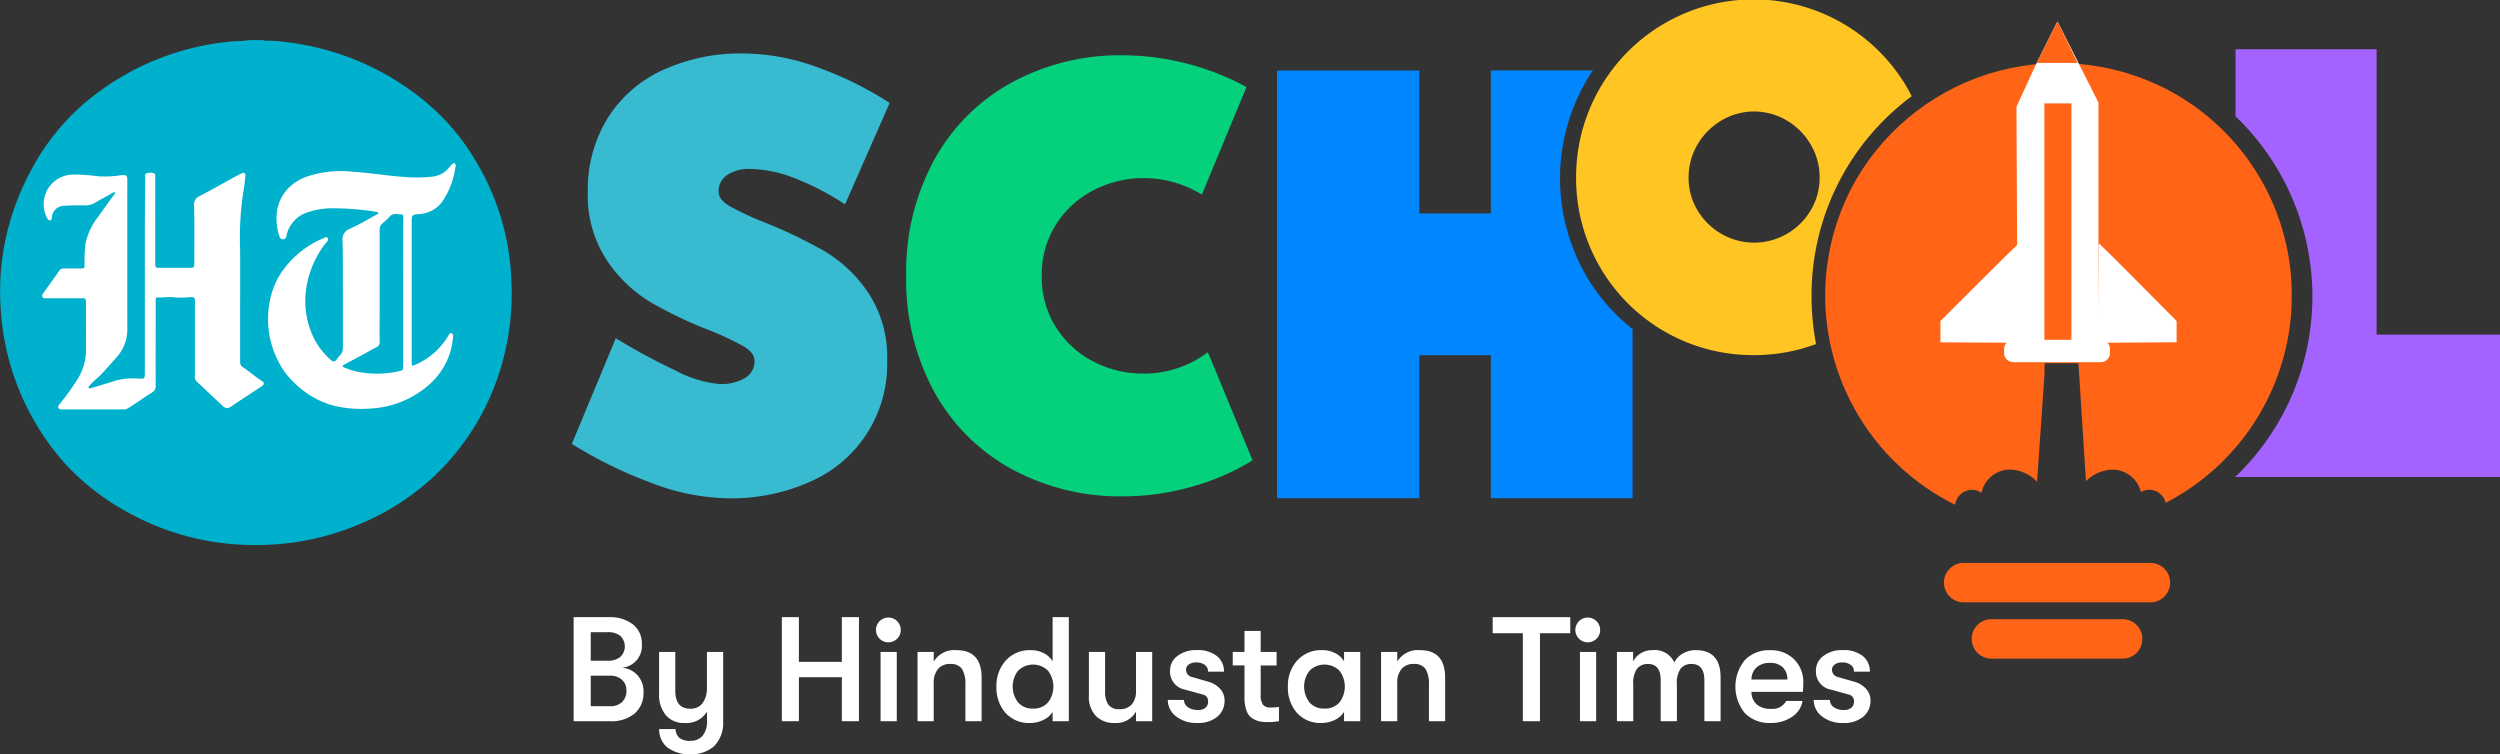 <svg xmlns="http://www.w3.org/2000/svg" xmlns:xlink="http://www.w3.org/1999/xlink" width="179" height="54" viewBox="0 0 179 54">
  <rect x="0" y="0" width="179" height="54" fill="#333333" stroke="none"/>
  <defs>
    <clipPath id="clip-path">
      <path id="Path_24" data-name="Path 24" d="M356.354,13.591a16.626,16.626,0,0,1,8.307,14.475,16.706,16.706,0,1,1-31.18-8.4,16.815,16.815,0,0,1,22.873-6.076Z" transform="translate(-331.25 -11.36)"/>
    </clipPath>
    <clipPath id="clip-Artboard_1">
      <rect width="179" height="54"/>
    </clipPath>
  </defs>
  <g id="Artboard_1" data-name="Artboard – 1" clip-path="url(#clip-Artboard_1)">
    <g id="Group_18784" data-name="Group 18784">
      <path id="Path_1" data-name="Path 1" d="M114.916,20.542a20.227,20.227,0,0,0,2.473,1.161,34.672,34.672,0,0,1,4.35,2.08,9.922,9.922,0,0,1,3.13,2.974,8.339,8.339,0,0,1,1.356,4.879,9.157,9.157,0,0,1-5.428,8.617,13.743,13.743,0,0,1-5.949,1.225,15.926,15.926,0,0,1-5.6-1.137,31.455,31.455,0,0,1-5.6-2.756l3.149-7.567a44.963,44.963,0,0,0,4.287,2.318,8.325,8.325,0,0,0,3.149.962,3.331,3.331,0,0,0,1.817-.437,1.378,1.378,0,0,0,.68-1.225q0-.567-.764-1.026a20.4,20.4,0,0,0-2.469-1.161,29.776,29.776,0,0,1-4.287-2.056,9.971,9.971,0,0,1-3.082-3,8.42,8.42,0,0,1-1.336-4.879,9.757,9.757,0,0,1,1.376-5.181,9.1,9.1,0,0,1,3.917-3.479A13.348,13.348,0,0,1,115.95,9.63a15.6,15.6,0,0,1,5.38,1.026,24.744,24.744,0,0,1,5.074,2.517l-3.193,7.261a19.028,19.028,0,0,0-3.412-1.793,9.117,9.117,0,0,0-3.412-.744,2.736,2.736,0,0,0-1.618.437,1.372,1.372,0,0,0-.612,1.181C114.152,19.894,114.407,20.235,114.916,20.542Z" transform="translate(-62.705 -5.801)" fill="#38bbd1"/>
      <path id="Path_2" data-name="Path 2" d="M189.062,38.951a16.784,16.784,0,0,1-4.394,1.9,17.852,17.852,0,0,1-4.835.68,16.3,16.3,0,0,1-8.049-1.968,14.01,14.01,0,0,1-5.535-5.555,16.733,16.733,0,0,1-1.988-8.267,16.776,16.776,0,0,1,1.988-8.267,13.985,13.985,0,0,1,5.535-5.555,16.3,16.3,0,0,1,8.049-1.968,18.769,18.769,0,0,1,8.792,2.275l-3.193,7.7a7.948,7.948,0,0,0-4.156-1.181,7.711,7.711,0,0,0-3.611.875,6.911,6.911,0,0,0-2.692,2.469,6.7,6.7,0,0,0-1.006,3.654,6.673,6.673,0,0,0,1.026,3.694,6.891,6.891,0,0,0,2.688,2.45,7.662,7.662,0,0,0,3.543.855,7.56,7.56,0,0,0,4.637-1.531Z" transform="translate(-99.378 -5.993)" fill="#05d17d"/>
      <g id="Group_2" data-name="Group 2" transform="translate(0 2.875)">
        <circle id="Ellipse_1" data-name="Ellipse 1" cx="17.489" cy="17.489" r="17.489" transform="translate(0.827 0.489)" fill="#fff"/>
        <g id="qu6ZpE.tif_1_">
          <g id="Group_1" data-name="Group 1">
            <path id="Path_3" data-name="Path 3" d="M17.835,7.23h1.006a.622.622,0,0,0,.266.04,8.831,8.831,0,0,1,1.376.1,19.218,19.218,0,0,1,5.038,1.3,18.9,18.9,0,0,1,5.754,3.694A16.01,16.01,0,0,1,34,15.776a17.786,17.786,0,0,1,2.609,8.569,18.381,18.381,0,0,1-.656,6.013A17.591,17.591,0,0,1,31,38.533a18.082,18.082,0,0,1-5.512,3.456,18.611,18.611,0,0,1-5.937,1.352,19.405,19.405,0,0,1-4.776-.278A18.458,18.458,0,0,1,9.361,41.15a17.369,17.369,0,0,1-4.7-3.595,18.27,18.27,0,0,1-4.6-10.928,18.623,18.623,0,0,1,.064-3.491,18.31,18.31,0,0,1,2.032-6.462,16.524,16.524,0,0,1,3.961-4.991A18.885,18.885,0,0,1,16.753,7.31,8.247,8.247,0,0,0,17.835,7.23ZM10.371,24.107v6.852c0,.573,0,.5-.493.505A4.569,4.569,0,0,0,8.3,31.6c-.3.111-.612.191-.919.286s-.589.179-.883.266c-.052.016-.115.032-.147-.032s.008-.1.04-.131.084-.1.127-.139c.219-.247.489-.437.712-.676.366-.386.716-.783,1.066-1.181a2.958,2.958,0,0,0,.819-2q-.006-5.4,0-10.792c0-.254-.072-.322-.326-.314a1.829,1.829,0,0,0-.207.024,7.408,7.408,0,0,1-1.543.068,12.341,12.341,0,0,0-1.754-.123A2.117,2.117,0,0,0,3.392,20a.187.187,0,0,0,.191.131c.115-.008.115-.1.127-.183a.891.891,0,0,1,.927-.859c.489-.036.978-.036,1.467-.028a1.392,1.392,0,0,0,.752-.219c.406-.235.815-.457,1.225-.684.048-.028.107-.072.151-.012s-.024.087-.052.123c-.386.537-.775,1.074-1.157,1.614a4.6,4.6,0,0,0-.9,1.917,9.751,9.751,0,0,0-.068,1.483c0,.278-.016.294-.3.294-.39,0-.783,0-1.173,0a.373.373,0,0,0-.35.179c-.366.525-.744,1.046-1.117,1.567-.06.087-.131.179-.08.286.056.123.175.1.278.1H5.853c.274,0,.294.024.3.3,0,1.165.008,2.334,0,3.5a3.863,3.863,0,0,1-.581,1.964,17.477,17.477,0,0,1-1.292,1.8c-.064.08-.147.159-.1.278s.179.119.29.119H8.856a.467.467,0,0,0,.243-.048c.62-.362,1.193-.8,1.805-1.177a.512.512,0,0,0,.243-.493c-.008-1.579,0-3.157,0-4.736,0-.445,0-.895,0-1.34,0-.107.012-.235.155-.227.37.024.74-.056,1.109-.012a5.527,5.527,0,0,0,1.026.008c.521-.036.521-.044.521.469v5.158a.462.462,0,0,0,.111.386c.612.573,1.221,1.149,1.833,1.718.282.262.4.254.728.032.4-.278.811-.541,1.221-.811.3-.2.612-.394.907-.6.167-.119.167-.254.008-.354-.481-.3-.9-.684-1.372-.994a.419.419,0,0,1-.2-.382c0-1.245,0-2.485,0-3.73,0-1.432.008-2.863,0-4.295a21.907,21.907,0,0,1,.231-4.175c.068-.358.1-.72.139-1.082.024-.247-.084-.31-.3-.2-.175.087-.35.179-.521.27-.807.445-1.607.9-2.422,1.328a.654.654,0,0,0-.425.7c.04,1.384.016,2.768.016,4.148,0,.262-.04.3-.306.3-.712,0-1.424,0-2.139,0-.338,0-.354-.016-.354-.354V17.175c0-.091,0-.183,0-.27,0-.056-.016-.123-.076-.139a.917.917,0,0,0-.557,0c-.131.052-.08.211-.084.322C10.367,19.442,10.371,21.772,10.371,24.107Zm14.18,1.233c0,1.3,0,2.6,0,3.9a.775.775,0,0,1-.191.537,3.483,3.483,0,0,0-.262.326c-.115.167-.243.163-.386.04a5.089,5.089,0,0,1-1.189-1.475,5.986,5.986,0,0,1-.628-3.388,6.651,6.651,0,0,1,.732-2.43,5.723,5.723,0,0,1,.771-1.169c.072-.084.127-.179.056-.286s-.151-.044-.227-.012a6.832,6.832,0,0,0-2.9,2.227,5.43,5.43,0,0,0-.934,1.972,6.59,6.59,0,0,0,.632,4.828,5.051,5.051,0,0,0,.736,1.038,7.369,7.369,0,0,0,1.276,1.105,6.187,6.187,0,0,0,1.921.863,8.366,8.366,0,0,0,2.557.191,6.89,6.89,0,0,0,4.175-1.678,5.059,5.059,0,0,0,1.75-3.464c.012-.1.016-.2-.107-.243s-.171.056-.219.143a4.74,4.74,0,0,1-.505.716,4.976,4.976,0,0,1-1.885,1.392c-.227.1-.247.08-.247-.171V20.281c0-.561,0-.553.573-.6a2.19,2.19,0,0,0,1.618-.891,5.8,5.8,0,0,0,.954-2.565c.012-.064.016-.131-.056-.163a.15.15,0,0,0-.175.028,2.833,2.833,0,0,0-.211.231,1.77,1.77,0,0,1-1.209.68,10.255,10.255,0,0,1-1.945.028c-1.261-.08-2.509-.3-3.774-.378a7.587,7.587,0,0,0-3.32.362,3.531,3.531,0,0,0-1.05.6,3.04,3.04,0,0,0-1.03,1.734,3.953,3.953,0,0,0,.147,1.9.289.289,0,0,0,.171.223c.175.056.29-.02.338-.227a2.226,2.226,0,0,1,1.428-1.654A5.514,5.514,0,0,1,24,19.271a18.9,18.9,0,0,1,2.919.251c.06.008.143,0,.163.076s-.068.1-.119.123c-.64.346-1.261.728-1.925,1.018a.81.81,0,0,0-.509.895C24.559,22.866,24.547,24.1,24.551,25.339Z" transform="translate(0 -7.23)" fill="#00b1cd"/>
            <path id="Path_4" data-name="Path 4" d="M66.037,44.128v5.261c0,.326,0,.334-.322.4a6.958,6.958,0,0,1-3.237-.036c-.223-.056-.433-.151-.652-.227-.052-.02-.115-.032-.115-.1s.06-.087.107-.115c.505-.27,1.01-.541,1.511-.811.258-.139.509-.29.775-.418a.42.42,0,0,0,.251-.449c-.008-.787,0-1.579,0-2.366,0-1.865,0-3.73,0-5.6a.563.563,0,0,1,.207-.473,3.807,3.807,0,0,0,.489-.457c.258-.31.585-.195.895-.171.091,0,.1.087.1.159,0,.127,0,.251,0,.378C66.037,40.775,66.037,42.453,66.037,44.128Z" transform="translate(-37.171 -26.082)" fill="#00b1cd"/>
          </g>
        </g>
      </g>
      <g id="Group_3" data-name="Group 3" transform="translate(41.073 44.189)">
        <path id="Path_5" data-name="Path 5" d="M107.629,104.728a1.688,1.688,0,0,1,1.091.527,1.714,1.714,0,0,1,.442,1.229,1.921,1.921,0,0,1-.633,1.522,2.557,2.557,0,0,1-1.74.553H104.16V101.11h2.49a2.707,2.707,0,0,1,1.756.516,1.732,1.732,0,0,1,.638,1.421A1.56,1.56,0,0,1,107.629,104.728Zm-1.032-2.543h-1.213v2.043H106.6a1.364,1.364,0,0,0,.9-.271,1.041,1.041,0,0,0,.005-1.506A1.389,1.389,0,0,0,106.6,102.185Zm.17,5.3a1.2,1.2,0,0,0,.862-.3,1.088,1.088,0,0,0,.309-.83.984.984,0,0,0-.319-.761,1.19,1.19,0,0,0-.841-.293h-1.394v2.181Z" transform="translate(-104.16 -101.11)" fill="#fff"/>
        <path id="Path_6" data-name="Path 6" d="M119.086,105.79h1.16v4.98a2.35,2.35,0,0,1-.649,1.766,2.4,2.4,0,0,1-1.681.575,2.571,2.571,0,0,1-1.7-.511,1.689,1.689,0,0,1-.553-1.288h1.171a.918.918,0,0,0,.282.633,1.187,1.187,0,0,0,.782.208,1.109,1.109,0,0,0,.873-.356,1.633,1.633,0,0,0,.319-1.112v-.628a1.7,1.7,0,0,1-1.6.819,1.666,1.666,0,0,1-1.357-.569,2.268,2.268,0,0,1-.474-1.5V105.79h1.16v2.777c0,.857.356,1.288,1.075,1.288a1.033,1.033,0,0,0,.889-.415,1.8,1.8,0,0,0,.3-1.085Z" transform="translate(-109.541 -103.3)" fill="#fff"/>
        <path id="Path_7" data-name="Path 7" d="M132.18,108.559V101.11H133.4v3.2h3.075v-3.2H137.7v7.449h-1.224v-3.15H133.4v3.15Z" transform="translate(-117.272 -101.11)" fill="#fff"/>
        <path id="Path_8" data-name="Path 8" d="M146.419,102.684a.887.887,0,1,1,.245-.612A.834.834,0,0,1,146.419,102.684Zm-1.2,5.922v-4.959h1.16v4.959Z" transform="translate(-123.243 -101.157)" fill="#fff"/>
        <path id="Path_9" data-name="Path 9" d="M150.44,110.636v-4.959h1.16v.692a1.716,1.716,0,0,1,1.617-.819q1.812,0,1.809,1.969v3.118h-1.16v-2.586a2.077,2.077,0,0,0-.245-1.16.952.952,0,0,0-.841-.351,1.087,1.087,0,0,0-.873.356,1.5,1.5,0,0,0-.309,1.016v2.724Z" transform="translate(-125.817 -103.188)" fill="#fff"/>
        <path id="Path_10" data-name="Path 10" d="M165.082,101.11h1.16v7.449h-1.16v-.67a1.5,1.5,0,0,1-.665.58,2.123,2.123,0,0,1-.92.218,2.258,2.258,0,0,1-1.8-.734,2.748,2.748,0,0,1-.638-1.873,2.681,2.681,0,0,1,.67-1.867,2.3,2.3,0,0,1,1.8-.74,1.949,1.949,0,0,1,.915.213,1.548,1.548,0,0,1,.638.585Zm-1.415,6.544a1.348,1.348,0,0,0,1.091-.447,1.873,1.873,0,0,0,0-2.256,1.522,1.522,0,0,0-2.149-.005,1.847,1.847,0,0,0,0,2.266A1.329,1.329,0,0,0,163.667,107.654Z" transform="translate(-130.787 -101.11)" fill="#fff"/>
        <path id="Path_11" data-name="Path 11" d="M175.341,110.876a1.811,1.811,0,0,1-1.341-.5,1.989,1.989,0,0,1-.5-1.468V105.79h1.16v2.83a1.6,1.6,0,0,0,.234.947.9.9,0,0,0,.777.319,1.1,1.1,0,0,0,.915-.356,1.462,1.462,0,0,0,.287-.942v-2.8h1.16v4.959h-1.16v-.692A1.607,1.607,0,0,1,175.341,110.876Z" transform="translate(-136.608 -103.3)" fill="#fff"/>
        <path id="Path_12" data-name="Path 12" d="M186.227,110.764a2.326,2.326,0,0,1-1.522-.479,1.463,1.463,0,0,1-.585-1.171h1.16a.618.618,0,0,0,.282.521,1.231,1.231,0,0,0,.729.2.793.793,0,0,0,.521-.16.528.528,0,0,0,.192-.426.476.476,0,0,0-.372-.521l-1.277-.351a1.308,1.308,0,0,1-1.075-1.373,1.276,1.276,0,0,1,.532-1.037,2.144,2.144,0,0,1,1.373-.42,2.2,2.2,0,0,1,1.452.426,1.39,1.39,0,0,1,.505,1.117H187a.57.57,0,0,0-.229-.484,1.017,1.017,0,0,0-.633-.176.853.853,0,0,0-.511.144.438.438,0,0,0-.2.367.523.523,0,0,0,.426.532l1.181.341a1.739,1.739,0,0,1,.83.505,1.2,1.2,0,0,1,.319.825,1.466,1.466,0,0,1-.516,1.17A2.136,2.136,0,0,1,186.227,110.764Z" transform="translate(-141.578 -103.188)" fill="#fff"/>
        <path id="Path_13" data-name="Path 13" d="M195.584,108.45a3.522,3.522,0,0,0,.585-.043v1.022a5,5,0,0,1-.862.064,2.74,2.74,0,0,1-.5-.043,1.851,1.851,0,0,1-.5-.2,1.018,1.018,0,0,1-.447-.537,2.539,2.539,0,0,1-.16-.968v-2.309h-.841v-.968h.841v-1.5h1.16v1.5H196v.968h-1.139v2.043a1.238,1.238,0,0,0,.17.782A.7.7,0,0,0,195.584,108.45Z" transform="translate(-145.668 -101.98)" fill="#fff"/>
        <path id="Path_14" data-name="Path 14" d="M202.717,110.764a2.258,2.258,0,0,1-1.8-.734,2.748,2.748,0,0,1-.638-1.873,2.681,2.681,0,0,1,.67-1.867,2.3,2.3,0,0,1,1.8-.74,1.949,1.949,0,0,1,.915.213,1.548,1.548,0,0,1,.638.585v-.67h1.16v4.959H204.3v-.67a1.5,1.5,0,0,1-.665.58A2.123,2.123,0,0,1,202.717,110.764Zm.17-1.032a1.348,1.348,0,0,0,1.091-.447,1.873,1.873,0,0,0,0-2.256,1.522,1.522,0,0,0-2.149-.005,1.848,1.848,0,0,0,0,2.267A1.329,1.329,0,0,0,202.887,109.732Z" transform="translate(-149.14 -103.188)" fill="#fff"/>
        <path id="Path_15" data-name="Path 15" d="M212.82,110.636v-4.959h1.16v.692a1.716,1.716,0,0,1,1.617-.819q1.812,0,1.809,1.969v3.118h-1.16v-2.586a2.078,2.078,0,0,0-.245-1.16.952.952,0,0,0-.841-.351,1.086,1.086,0,0,0-.873.356,1.5,1.5,0,0,0-.309,1.016v2.724Z" transform="translate(-155.008 -103.188)" fill="#fff"/>
        <path id="Path_16" data-name="Path 16" d="M230,108.559v-6.3h-2.16V101.11h5.555v1.149h-2.171v6.3Z" transform="translate(-162.037 -101.11)" fill="#fff"/>
        <path id="Path_17" data-name="Path 17" d="M240.539,102.684a.887.887,0,1,1,.245-.612A.834.834,0,0,1,240.539,102.684Zm-1.2,5.922v-4.959h1.16v4.959Z" transform="translate(-167.287 -101.157)" fill="#fff"/>
        <path id="Path_18" data-name="Path 18" d="M244.56,110.636v-4.959h1.16v.692a1.373,1.373,0,0,1,.543-.591,1.558,1.558,0,0,1,.841-.229,1.526,1.526,0,0,1,1.564.883,1.476,1.476,0,0,1,.6-.633,1.775,1.775,0,0,1,.926-.25q1.788,0,1.788,1.947v3.139h-1.16v-2.916q0-1.181-.926-1.181a.952.952,0,0,0-.766.325,1.781,1.781,0,0,0-.277,1.144v2.628h-1.16V107.71c0-.782-.3-1.17-.9-1.17a.971.971,0,0,0-.782.325,1.778,1.778,0,0,0-.282,1.144v2.628h-1.16Z" transform="translate(-169.861 -103.188)" fill="#fff"/>
        <path id="Path_19" data-name="Path 19" d="M265.363,107.9q0,.192-.032.638h-3.682a1.2,1.2,0,0,0,.383.9,1.482,1.482,0,0,0,1,.314,1.119,1.119,0,0,0,1.107-.564h1.171a1.7,1.7,0,0,1-.75,1.133,2.611,2.611,0,0,1-1.527.442,2.454,2.454,0,0,1-1.852-.7,3.006,3.006,0,0,1-.005-3.8,2.384,2.384,0,0,1,1.814-.708,2.326,2.326,0,0,1,1.719.654A2.3,2.3,0,0,1,265.363,107.9Zm-3.714-.245h2.575a1.183,1.183,0,0,0-.335-.883,1.276,1.276,0,0,0-.921-.309,1.351,1.351,0,0,0-.958.33A1.167,1.167,0,0,0,261.649,107.657Z" transform="translate(-177.32 -103.188)" fill="#fff"/>
        <path id="Path_20" data-name="Path 20" d="M273.147,110.764a2.326,2.326,0,0,1-1.522-.479,1.463,1.463,0,0,1-.585-1.171h1.16a.618.618,0,0,0,.282.521,1.231,1.231,0,0,0,.729.2.792.792,0,0,0,.521-.16.528.528,0,0,0,.192-.426.476.476,0,0,0-.372-.521l-1.277-.351a1.308,1.308,0,0,1-1.075-1.373,1.276,1.276,0,0,1,.532-1.037,2.144,2.144,0,0,1,1.373-.42,2.2,2.2,0,0,1,1.452.426,1.39,1.39,0,0,1,.505,1.117h-1.139a.57.57,0,0,0-.229-.484,1.018,1.018,0,0,0-.633-.176.853.853,0,0,0-.511.144.438.438,0,0,0-.2.367.523.523,0,0,0,.426.532l1.181.341a1.739,1.739,0,0,1,.83.505,1.2,1.2,0,0,1,.319.825,1.466,1.466,0,0,1-.516,1.17A2.136,2.136,0,0,1,273.147,110.764Z" transform="translate(-182.252 -103.188)" fill="#fff"/>
      </g>
      <g id="Group_7" data-name="Group 7" transform="translate(130.685 1.531)">
        <path id="Path_21" data-name="Path 21" d="M367.411,98.423H354.042a1.412,1.412,0,0,1-1.412-1.412h0a1.412,1.412,0,0,1,1.412-1.412h13.369a1.412,1.412,0,0,1,1.412,1.412h0A1.409,1.409,0,0,1,367.411,98.423Z" transform="translate(-344.128 -56.826)" fill="#ff6417"/>
        <path id="Path_22" data-name="Path 22" d="M368.434,108.553h-9.393a1.412,1.412,0,0,1-1.412-1.412h0a1.412,1.412,0,0,1,1.412-1.412h9.393a1.412,1.412,0,0,1,1.412,1.412h0A1.407,1.407,0,0,1,368.434,108.553Z" transform="translate(-347.14 -62.927)" fill="#ff6417"/>
        <g id="Group_5" data-name="Group 5" transform="translate(0 2.986)">
          <g id="Group_4" data-name="Group 4" clip-path="url(#clip-path)">
            <path id="Path_23" data-name="Path 23" d="M362.42,19.667a16.706,16.706,0,0,0-31.18,8.4,16.626,16.626,0,0,0,8.307,14.475c.326.191.656.366.99.533a1.234,1.234,0,0,1,1.2-1.165,1.163,1.163,0,0,1,.692.227,2.116,2.116,0,0,1,1.976-1.674,2.786,2.786,0,0,1,2.008.875l.537-7.79v-.7h2.426l.537,8.446a2.808,2.808,0,0,1,1.972-.827,2.109,2.109,0,0,1,1.964,1.614,1.184,1.184,0,0,1,.6-.171,1.231,1.231,0,0,1,1.189,1.006c.235-.123.469-.243.7-.378a16.626,16.626,0,0,0,8.307-14.475A16.34,16.34,0,0,0,362.42,19.667Z" transform="translate(-331.244 -11.36)" fill="#ff6417"/>
          </g>
        </g>
        <g id="Group_6" data-name="Group 6" transform="translate(8.251)">
          <path id="Path_25" data-name="Path 25" d="M367.137,6.824,367.054,7,365.69,9.958l.076,16.873h5.794V9.664L368.625,3.85Z" transform="translate(-360.246 -3.85)" fill="#fff"/>
          <rect id="Rectangle_1" data-name="Rectangle 1" width="1.937" height="17.147" transform="translate(7.44 5.873)" fill="#ff6417"/>
          <path id="Path_26" data-name="Path 26" d="M357.6,43.88l.06,7.094L352,50.942V49.415S357.52,43.88,357.6,43.88Z" transform="translate(-352 -27.962)" fill="#fff"/>
          <path id="Path_27" data-name="Path 27" d="M369.33,6.824h2.935L370.817,3.85Z" transform="translate(-362.439 -3.85)" fill="#ff6417"/>
          <path id="Path_28" data-name="Path 28" d="M380.39,43.8l-.06,7.126,5.643-.036V49.367S380.469,43.8,380.39,43.8Z" transform="translate(-369.064 -27.914)" fill="#fff"/>
          <path id="Path_29" data-name="Path 29" d="M370.385,62.783H364.13a.658.658,0,0,1-.66-.66V61.84a.658.658,0,0,1,.66-.66h6.255a.659.659,0,0,1,.66.66v.282A.661.661,0,0,1,370.385,62.783Z" transform="translate(-358.909 -38.382)" fill="#fff"/>
        </g>
      </g>
      <g id="Group_8" data-name="Group 8" transform="translate(91.435 5.046)">
        <path id="Path_30" data-name="Path 30" d="M288.069,26.534a12.037,12.037,0,0,0,1.98,2.557V12.7H289.2a12.227,12.227,0,0,0-1.125,1.618,12.322,12.322,0,0,0,0,12.216Z" transform="translate(-264.595 -12.696)" fill="#0087ff"/>
        <path id="Path_31" data-name="Path 31" d="M253.592,27.324a13.9,13.9,0,0,1,0-13.815c.163-.282.334-.553.517-.819H246.8V22.926h-5.118V12.694H231.49v30.62h10.192V33.078H246.8V43.313h10.148V31.2A13.463,13.463,0,0,1,253.592,27.324Z" transform="translate(-231.49 -12.69)" fill="#0087ff"/>
      </g>
      <path id="Path_32" data-name="Path 32" d="M415.224,29.3V8.87h-10.1v4.8a17.872,17.872,0,0,1,0,25.8v.024h18.94V29.3Z" transform="translate(-245.06 -5.343)" fill="#a463ff"/>
      <path id="Path_33" data-name="Path 33" d="M302.541,21.223a17.738,17.738,0,0,1,7.17-14.335c-.1-.191-.195-.378-.3-.565a12.713,12.713,0,0,0-23.728,6.39,12.655,12.655,0,0,0,12.713,12.713,12.732,12.732,0,0,0,4.466-.791A18.586,18.586,0,0,1,302.541,21.223Zm-1.766-4.482a4.669,4.669,0,0,1-4.692,0,4.721,4.721,0,0,1-1.718-1.7,4.484,4.484,0,0,1-.628-2.33,4.621,4.621,0,0,1,.628-2.346,4.787,4.787,0,0,1,1.718-1.734,4.57,4.57,0,0,1,4.692,0,4.775,4.775,0,0,1,1.714,1.734,4.585,4.585,0,0,1,.632,2.346,4.5,4.5,0,0,1-.632,2.33A4.679,4.679,0,0,1,300.775,16.741Z" transform="translate(-172.834)" fill="#ffc522"/>
    </g>
  </g>
</svg>
